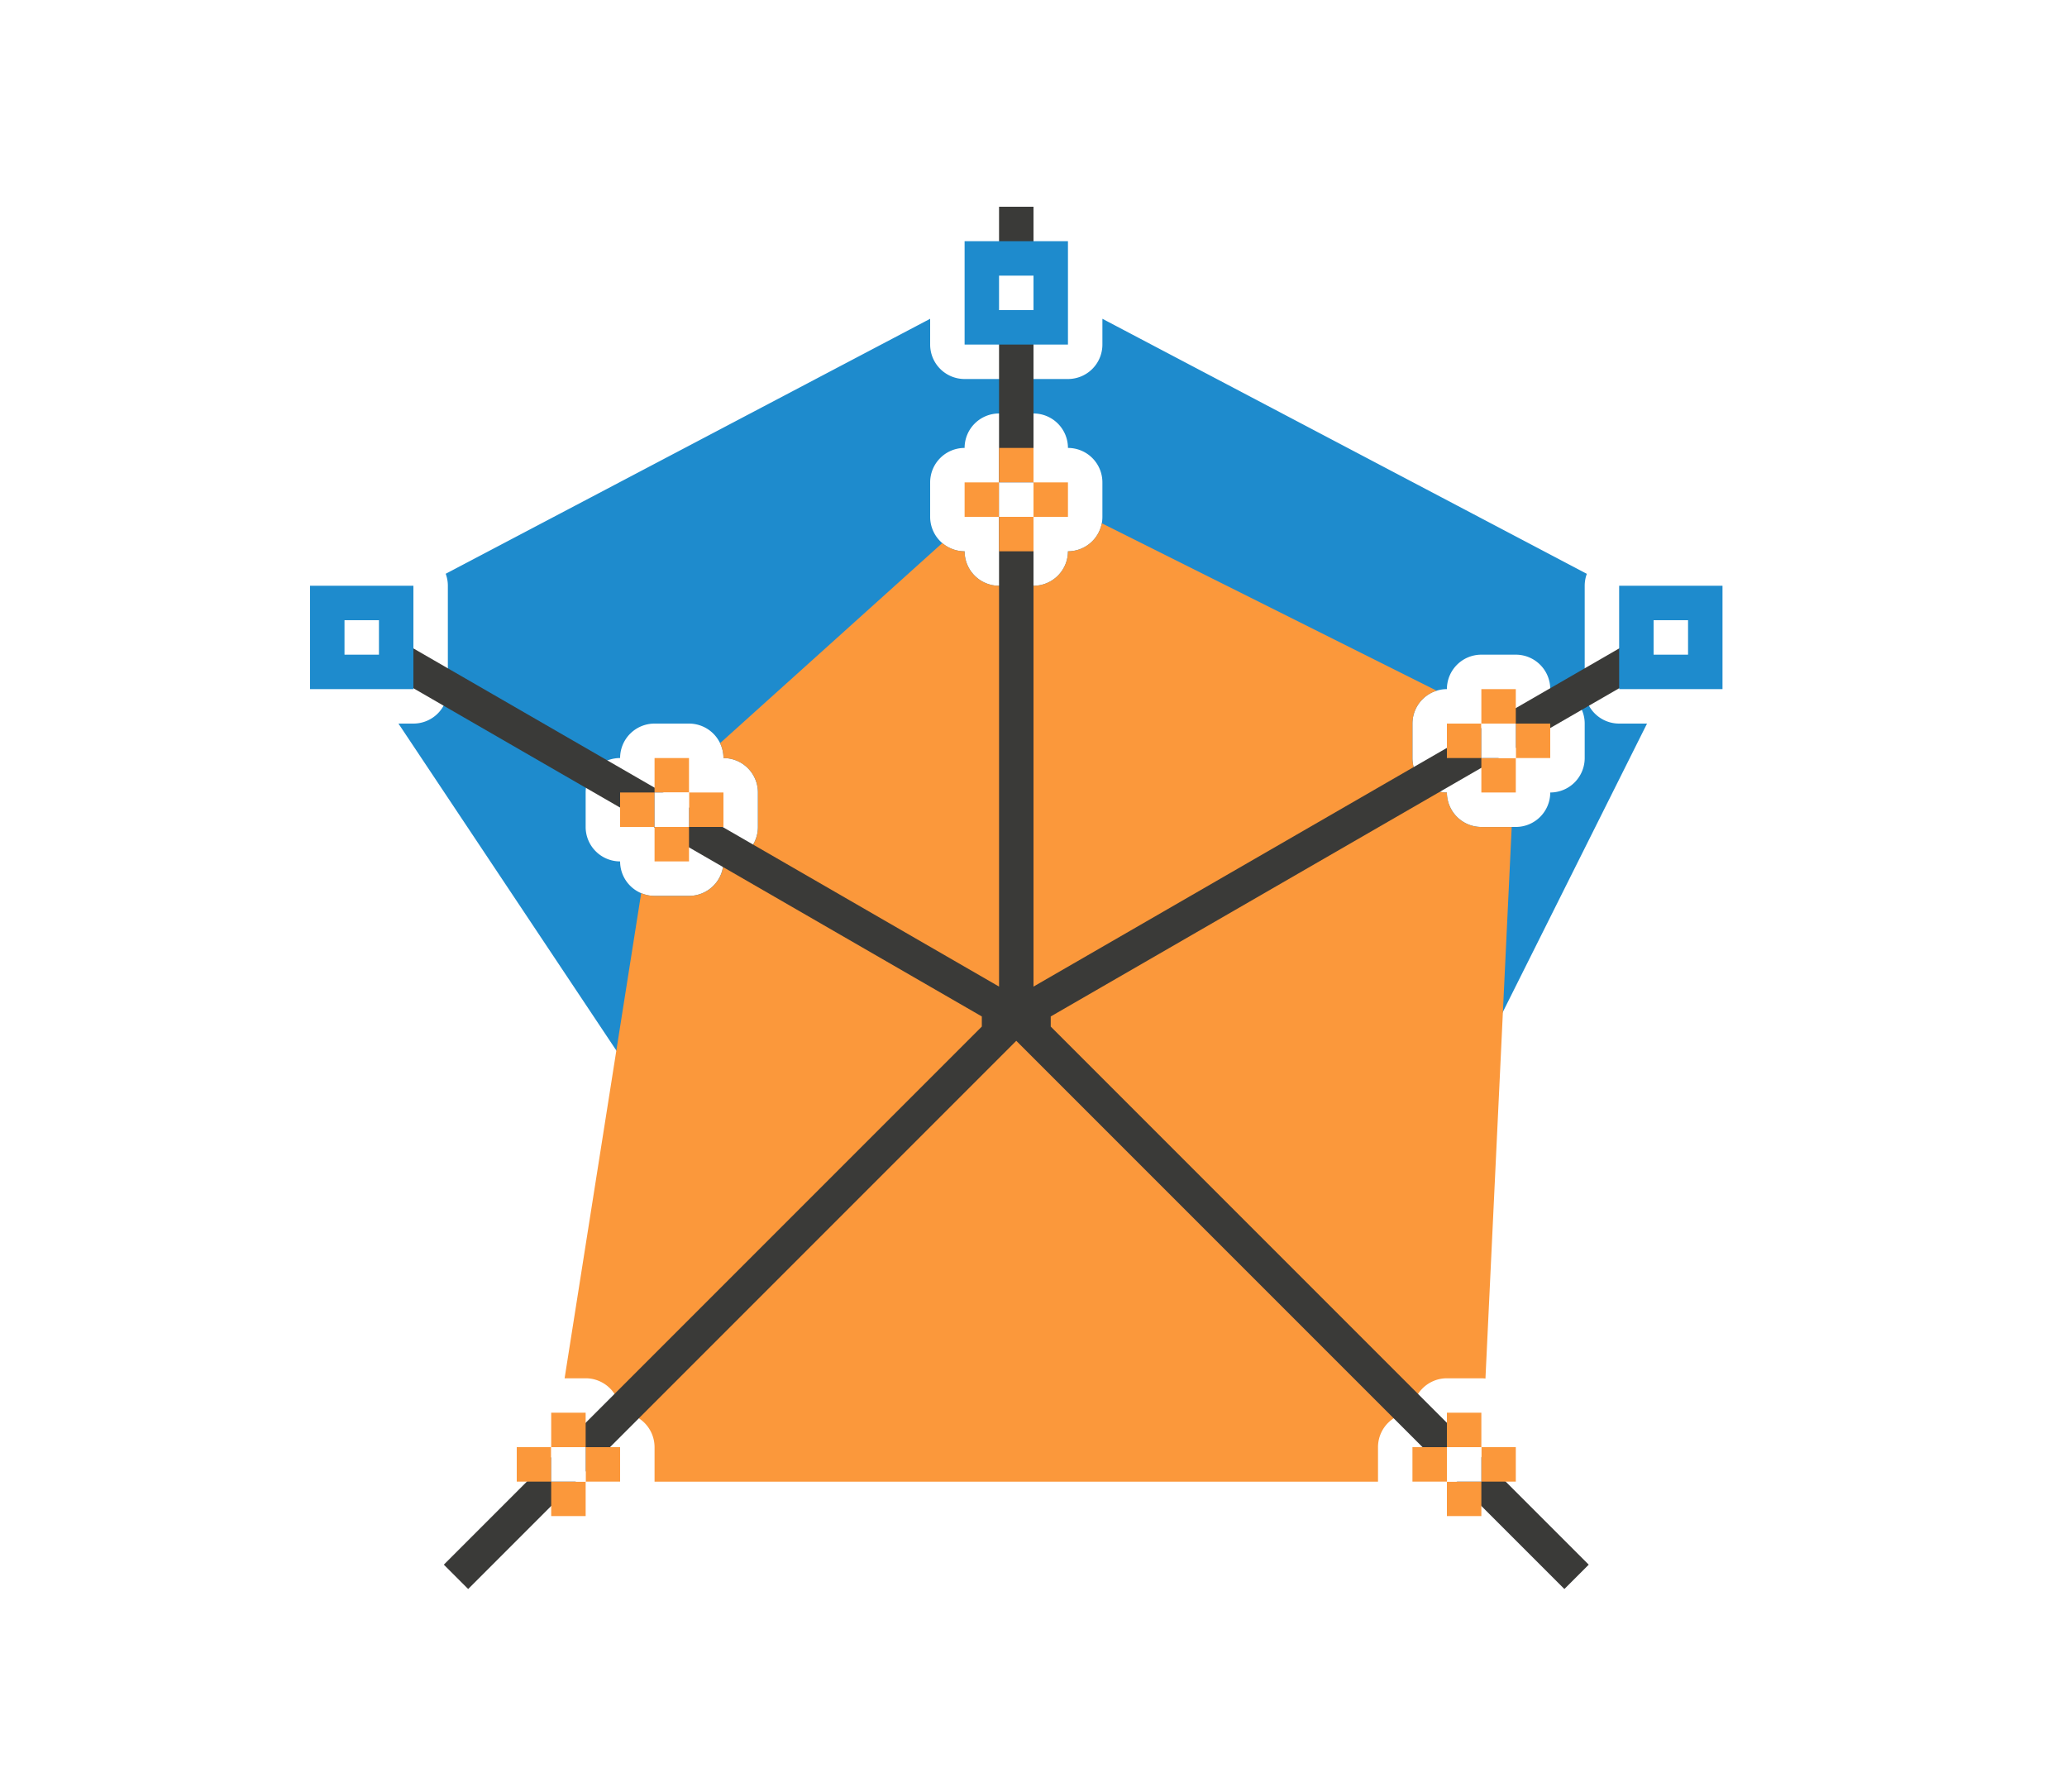 <svg height="52" viewBox="0 0 60 52" width="60" xmlns="http://www.w3.org/2000/svg"><path d="m0 0h60v52h-60z" fill="#fff"/><path d="m29.377 8-.377.199v.801h1v-.801l-.377-.199zm-2.377 1.252-14.062 7.4a1 1 0 0 1 .062.348v3a1 1 0 0 1 -1 1h-.434l10.645 15.969 16.578 2.072 9.02-18.041h-.809a1 1 0 0 1 -1-1v-3a1 1 0 0 1 .062-.346l-14.062-7.402v.748a1 1 0 0 1 -1 1h-3a1 1 0 0 1 -1-1zm2 2.748h1a1 1 0 0 1 1 1 1 1 0 0 1 1 1v1a1 1 0 0 1 -1 1 1 1 0 0 1 -1 1h-1a1 1 0 0 1 -1-1 1 1 0 0 1 -1-1v-1a1 1 0 0 1 1-1 1 1 0 0 1 1-1zm-18.623 6-.377.197v.455l.084.125.148.223h.768v-1zm37.623 0v1h.809l.191-.381v-.42l-.379-.199zm-5 1h1a1 1 0 0 1 1 1 1 1 0 0 1 1 1v1a1 1 0 0 1 -1 1 1 1 0 0 1 -1 1h-1a1 1 0 0 1 -1-1 1 1 0 0 1 -1-1v-1a1 1 0 0 1 1-1 1 1 0 0 1 1-1zm-24 2h1a1 1 0 0 1 1 1 1 1 0 0 1 1 1v1a1 1 0 0 1 -1 1 1 1 0 0 1 -1 1h-1a1 1 0 0 1 -1-1 1 1 0 0 1 -1-1v-1a1 1 0 0 1 1-1 1 1 0 0 1 1-1z" fill="#1e8bcd" fill-rule="evenodd"/><path d="m37 37h3v3h-3z" fill="#1e8bcd"/><path d="m38 38h1v1h-1z" fill="#fff"/><path d="m21 35h3v3h-3z" fill="#1e8bcd"/><path d="m22 36h1v1h-1z" fill="#fff"/><path d="m31.982 15.186a1 1 0 0 1 -.982.814 1 1 0 0 1 -1 1h-1a1 1 0 0 1 -1-1 1 1 0 0 1 -.646-.24l-6.453 5.809a1 1 0 0 1 .1.432 1 1 0 0 1 1 1v1a1 1 0 0 1 -1 1 1 1 0 0 1 -1 1h-1a1 1 0 0 1 -.389-.08l-2.223 14.08h.611a1 1 0 0 1 1 1 1 1 0 0 1 1 1v1h21v-1a1 1 0 0 1 1-1 1 1 0 0 1 1-1h1a1 1 0 0 1 .119.008l.762-16.008h-.881a1 1 0 0 1 -1-1 1 1 0 0 1 -1-1v-1a1 1 0 0 1 .703-.955z" fill="#fb983b" fill-rule="evenodd"/><path d="m29 6v22.633l-19.168-11.066-.5.867 19.168 11.066v.293l-15.617 15.617.707.707 15.91-15.91 15.91 15.91.707-.707-15.617-15.617v-.293l19.168-11.066-.5-.867-19.168 11.066v-22.633z" fill="#3a3a38"/><g fill="#fb983b"><path d="m19 24h1v1h-1z"/><path d="m20 23h1v1h-1z"/><path d="m19 22h1v1h-1z"/><path d="m18 23h1v1h-1z"/></g><path d="m19 23h1v1h-1z" fill="#fff"/><path d="m47 17h3v3h-3z" fill="#1e8bcd"/><path d="m48 18h1v1h-1z" fill="#fff"/><path d="m9 17h3v3h-3z" fill="#1e8bcd"/><path d="m10 18h1v1h-1z" fill="#fff"/><path d="m28 7h3v3h-3z" fill="#1e8bcd"/><path d="m29 8h1v1h-1z" fill="#fff"/><g fill="#fb983b"><path d="m29 15h1v1h-1z"/><path d="m30 14h1v1h-1z"/><path d="m29 13h1v1h-1z"/><path d="m28 14h1v1h-1z"/></g><path d="m29 14h1v1h-1z" fill="#fff"/><g fill="#fb983b"><path d="m43 22h1v1h-1z"/><path d="m44 21h1v1h-1z"/><path d="m43 20h1v1h-1z"/><path d="m42 21h1v1h-1z"/></g><path d="m43 21h1v1h-1z" fill="#fff"/><g fill="#fb983b"><path d="m42 43h1v1h-1z"/><path d="m43 42h1v1h-1z"/><path d="m42 41h1v1h-1z"/><path d="m41 42h1v1h-1z"/></g><path d="m42 42h1v1h-1z" fill="#fff"/><g fill="#fb983b"><path d="m16 43h1v1h-1z"/><path d="m17 42h1v1h-1z"/><path d="m16 41h1v1h-1z"/><path d="m15 42h1v1h-1z"/></g><path d="m16 42h1v1h-1z" fill="#fff"/></svg>